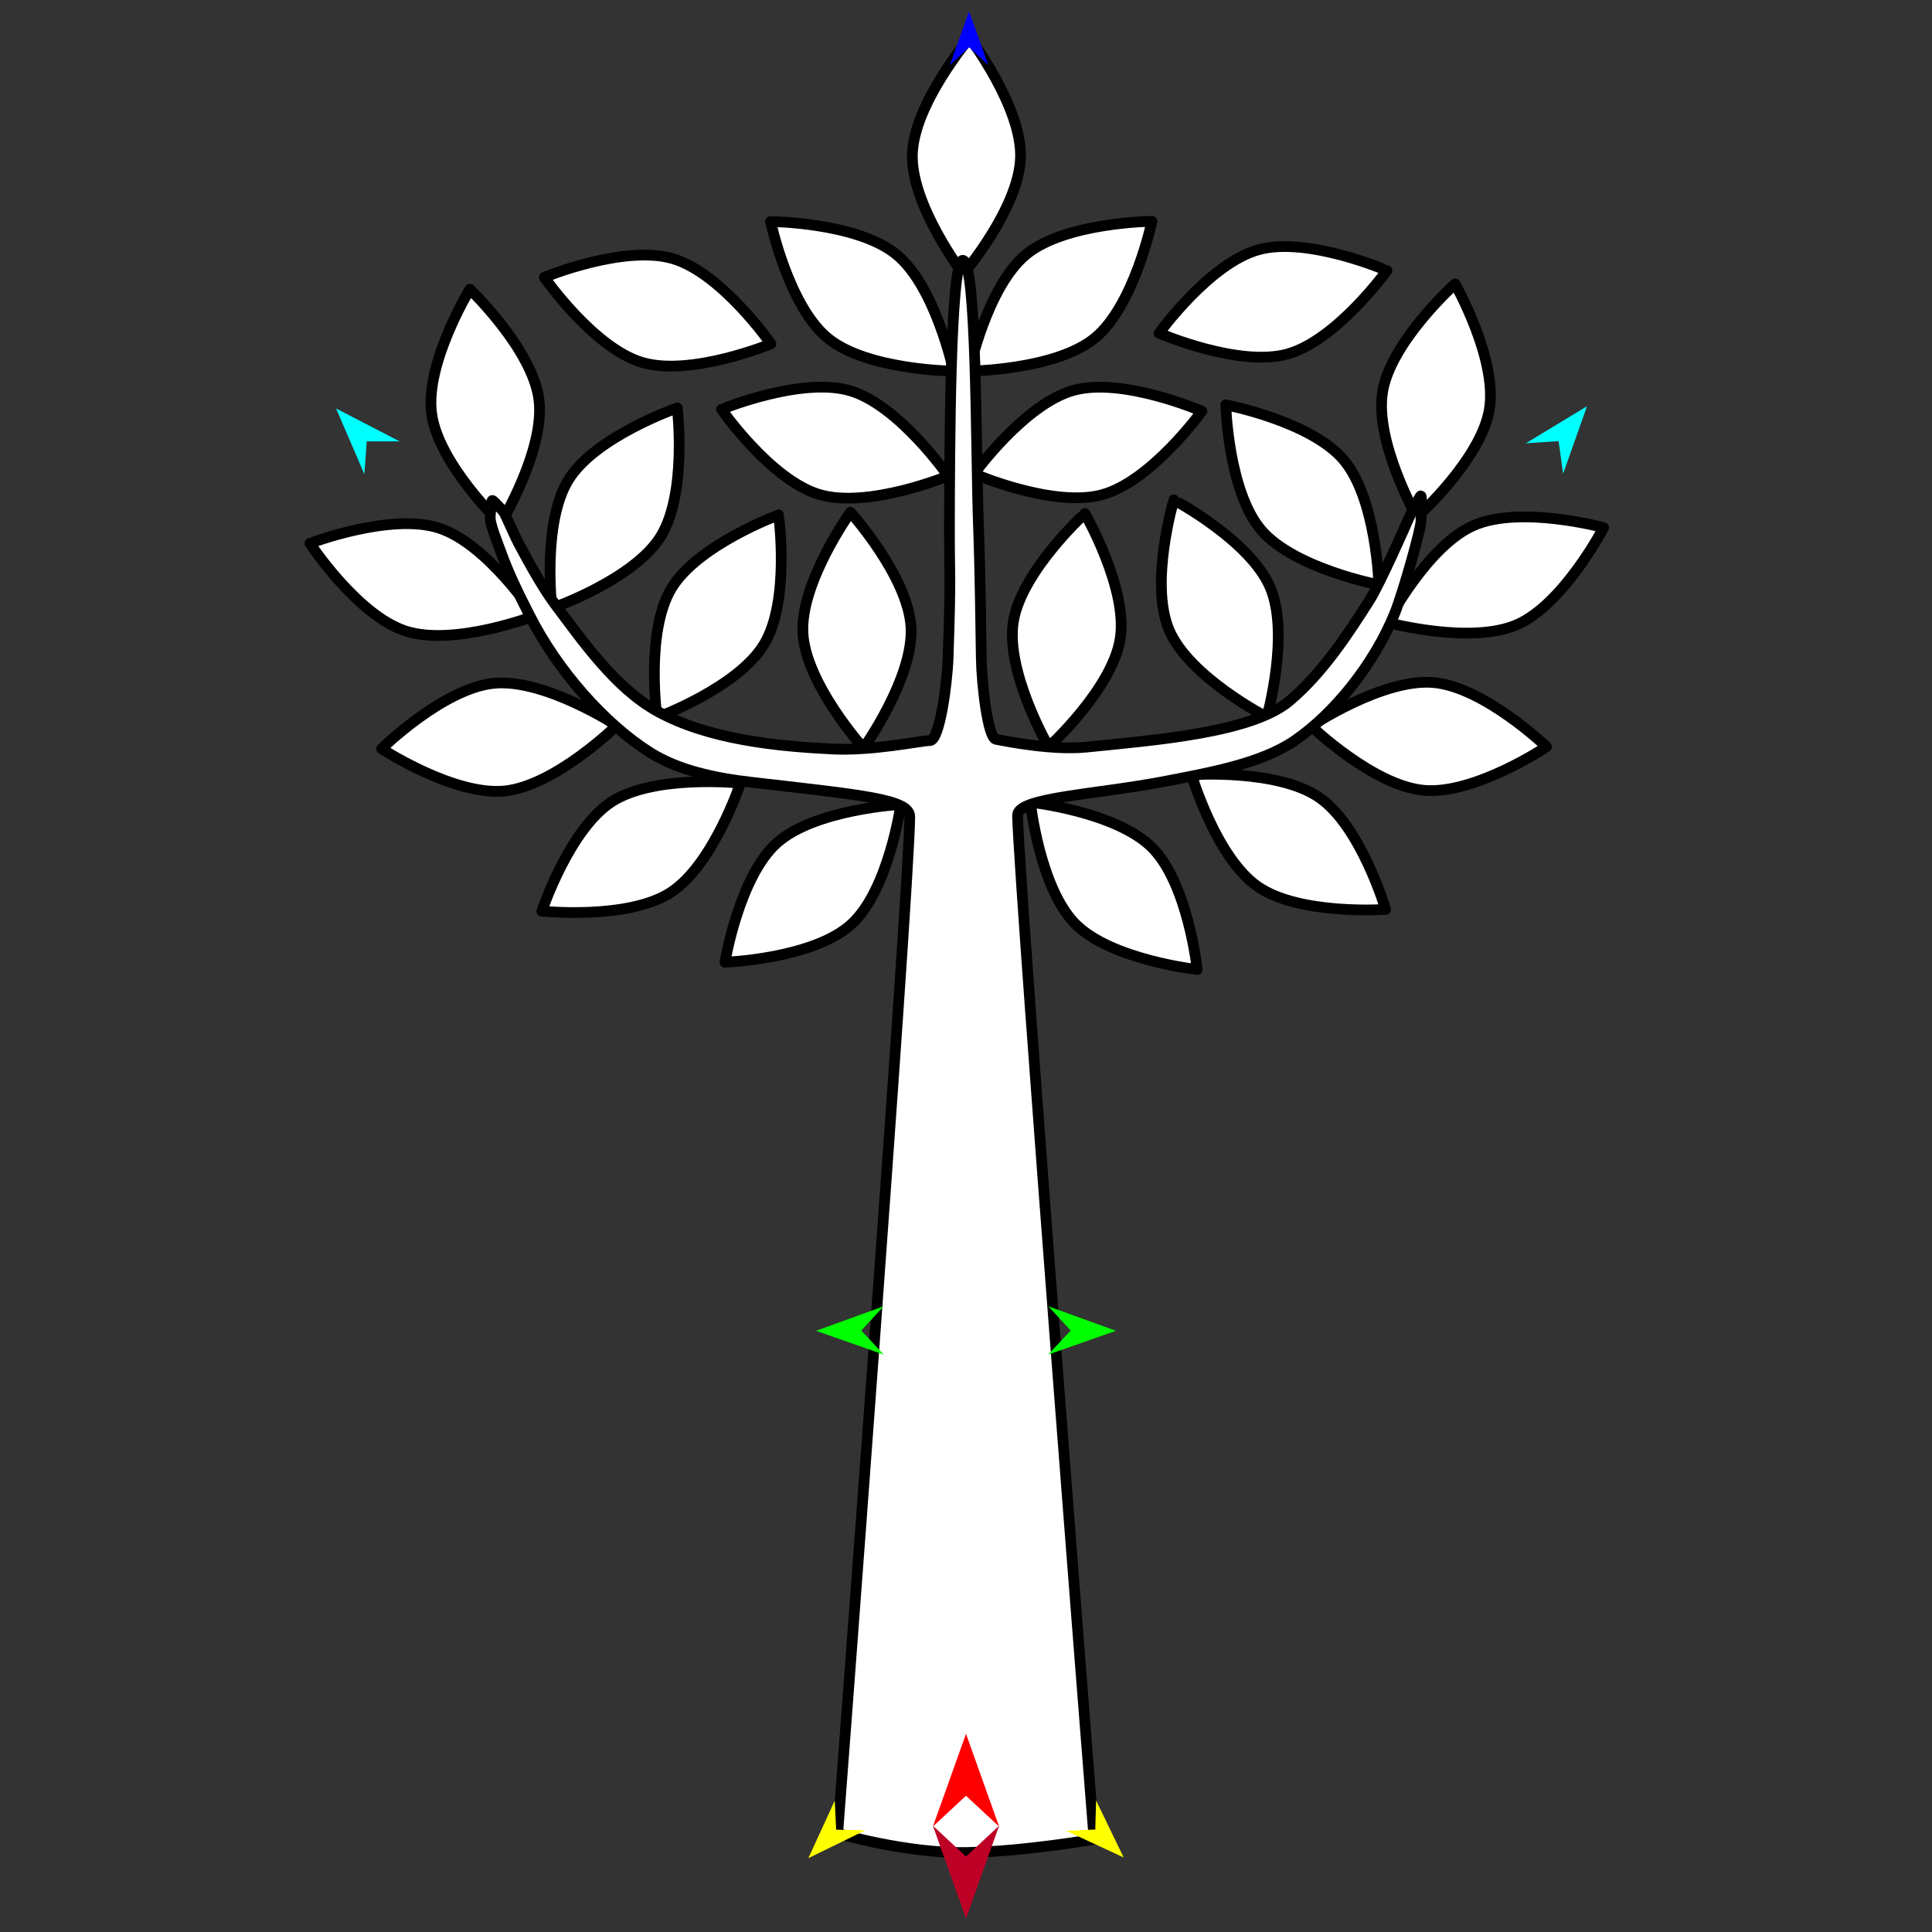 <?xml version="1.0" encoding="utf-8"?>
<!-- Generator: Moho 13.5.1 build 20210623 -->
<!DOCTYPE svg PUBLIC "-//W3C//DTD SVG 1.1//EN" "http://www.w3.org/Graphics/SVG/1.1/DTD/svg11.dtd">
<svg version="1.1" id="Frame_0" xmlns="http://www.w3.org/2000/svg" xmlns:xlink="http://www.w3.org/1999/xlink" width="720px" height="720px">
<rect width="100%" height="100%" fill="#333333" stroke="none"/>
<g id="tree">
<g id="tree">
<path fill="none" stroke="#000000" stroke-width="0" stroke-linecap="round" stroke-linejoin="round" d="M 358.768 97.012 C 354.056 97.064 353.880 169.858 353.827 196.451 C 353.788 216.195 354.450 212.073 353.330 245.115 C 352.996 254.974 350.136 276.012 346.571 275.988 C 343.367 275.966 325.584 279.894 310.145 279.129 C 289.936 278.127 264.144 275.708 244.850 264.999 C 229.230 256.327 216.948 238.638 207.107 225.543 C 202.310 219.159 197.144 209.779 193.397 202.727 "/>
<path fill="none" stroke="#000000" stroke-width="0" stroke-linecap="round" stroke-linejoin="round" d="M 524.821 193.534 C 524.405 194.589 514.241 217.624 510.340 223.749 C 502.642 235.836 493.146 250.571 480.629 261.149 C 466.457 273.126 430.308 275.813 404.943 278.415 C 392.370 279.705 375.300 276.316 371.166 275.520 C 368.105 274.930 365.832 254.835 365.702 245.229 C 365.241 211.298 364.813 200.509 364.655 196.182 C 363.638 168.324 364.080 96.954 358.768 97.012 "/>
<path fill="#ffffff" fill-rule="evenodd" stroke="#000000" stroke-width="4" stroke-linecap="round" stroke-linejoin="round" d="M 431.955 124.157 C 431.960 124.158 461.476 136.959 479.753 131.939 C 498.030 126.919 516.866 100.837 516.870 100.833 C 516.865 100.833 487.349 88.031 469.072 93.051 C 450.795 98.071 431.959 124.154 431.955 124.157 M 287.324 128.157 C 287.319 128.158 257.582 140.436 239.397 135.095 C 221.211 129.753 202.838 103.342 202.834 103.339 C 202.839 103.338 232.578 91.060 250.763 96.402 C 268.948 101.743 287.321 128.154 287.324 128.157 M 472.131 267.243 C 472.127 267.240 443.230 252.399 435.734 234.870 C 428.255 217.379 437.458 186.302 437.458 186.297 C 437.461 186.301 465.866 201.408 473.329 218.830 C 480.792 236.253 472.131 267.238 472.131 267.243 M 404.314 191.364 C 404.311 191.368 380.538 213.047 377.629 231.775 C 374.719 250.504 390.792 278.374 390.793 278.379 C 390.796 278.375 414.568 256.696 417.478 237.967 C 420.388 219.239 404.315 191.368 404.314 191.364 M 429.293 82.481 C 429.288 82.482 397.117 82.778 382.456 94.791 C 367.796 106.804 361.182 138.290 361.179 138.294 C 361.184 138.293 393.356 137.997 408.016 125.984 C 422.677 113.971 429.291 82.485 429.293 82.481 M 444.036 288.723 C 444.038 288.727 453.147 319.583 468.720 330.386 C 484.294 341.190 516.387 338.913 516.392 338.914 C 516.389 338.910 507.280 308.053 491.706 297.250 C 476.133 286.447 444.040 288.723 444.036 288.723 M 513.863 217.949 C 513.862 217.945 512.975 185.784 500.696 171.346 C 488.416 156.909 456.814 150.873 456.810 150.871 C 456.811 150.875 457.697 183.036 469.977 197.474 C 482.257 211.912 513.858 217.947 513.863 217.949 M 363.006 176.567 C 363.010 176.568 392.527 189.369 410.803 184.349 C 429.080 179.329 447.916 153.246 447.920 153.244 C 447.915 153.243 418.398 140.441 400.122 145.461 C 381.845 150.482 363.009 176.564 363.006 176.567 M 446.176 361.312 C 446.174 361.307 442.747 329.317 429.363 315.896 C 415.980 302.476 384.000 298.959 383.995 298.957 C 383.997 298.962 387.424 330.952 400.807 344.373 C 414.191 357.794 446.172 361.310 446.176 361.312 M 576.341 278.306 C 576.338 278.303 553.127 256.023 534.246 254.363 C 515.366 252.703 488.624 270.590 488.619 270.591 C 488.624 270.594 511.833 292.875 530.714 294.536 C 549.595 296.196 576.337 278.308 576.341 278.306 M 597.631 196.622 C 597.626 196.622 566.570 188.216 549.209 195.822 C 531.849 203.428 516.974 231.956 516.971 231.960 C 516.976 231.960 548.032 240.367 565.392 232.760 C 582.753 225.155 597.627 196.626 597.631 196.622 M 542.280 105.798 C 542.278 105.802 518.324 127.281 515.257 145.986 C 512.191 164.689 528.030 192.693 528.031 192.698 C 528.034 192.694 551.987 171.214 555.054 152.510 C 558.121 133.807 542.282 105.803 542.280 105.798 M 361.367 14.102 C 361.365 14.106 340.525 38.617 340.007 57.563 C 339.488 76.510 358.957 102.124 358.959 102.129 C 358.961 102.125 379.801 77.613 380.319 58.667 C 380.838 39.720 361.369 14.106 361.367 14.102 M 270.180 358.594 C 270.185 358.593 302.945 357.400 317.190 344.520 C 331.248 331.810 335.722 299.788 335.723 299.784 C 335.719 299.785 303.593 301.523 289.485 314.181 C 275.378 326.839 270.182 358.589 270.180 358.594 M 316.934 190.899 C 316.937 190.904 338.454 214.822 339.502 233.746 C 340.550 252.671 321.805 278.820 321.803 278.825 C 321.801 278.820 300.284 254.901 299.236 235.976 C 298.189 217.052 316.933 190.904 316.934 190.899 M 287.186 82.565 C 287.191 82.567 319.362 82.824 334.038 94.819 C 348.712 106.815 355.364 138.293 355.366 138.298 C 355.361 138.296 323.189 138.039 308.515 126.043 C 293.840 114.048 287.188 82.570 287.186 82.565 M 290.160 191.906 C 290.159 191.910 294.543 223.784 284.788 240.034 C 275.034 256.285 244.844 267.405 244.840 267.408 C 244.840 267.404 240.457 235.530 250.212 219.279 C 259.966 203.029 290.156 191.908 290.160 191.906 M 205.700 226.673 C 205.701 226.669 201.907 194.720 211.959 178.653 C 222.012 162.585 252.403 152.023 252.406 152.021 C 252.406 152.026 256.200 183.974 246.147 200.042 C 236.094 216.110 205.705 226.670 205.700 226.673 M 353.362 177.373 C 353.357 177.374 323.620 189.652 305.435 184.310 C 287.249 178.969 268.875 152.558 268.872 152.555 C 268.877 152.554 298.615 140.276 316.800 145.618 C 334.985 150.960 353.358 177.370 353.362 177.373 M 175.104 107.783 C 175.107 107.787 198.362 130.018 200.831 148.810 C 203.300 167.602 186.576 195.088 186.574 195.092 C 186.572 195.088 163.316 172.856 160.848 154.064 C 158.379 135.272 175.103 107.788 175.104 107.783 M 201.940 339.552 C 201.942 339.548 212.094 309.018 228.025 298.750 C 243.956 288.483 275.953 291.848 275.958 291.847 C 275.956 291.851 265.804 322.381 249.873 332.649 C 233.941 342.917 201.944 339.552 201.940 339.552 M 142.211 279.044 C 142.215 279.041 165.180 256.510 184.042 254.644 C 202.903 252.779 229.838 270.375 229.843 270.377 C 229.839 270.380 206.873 292.911 188.011 294.777 C 169.150 296.642 142.215 279.045 142.211 279.044 M 115.489 202.496 C 115.494 202.495 145.538 190.988 163.579 196.797 C 181.621 202.606 199.307 229.482 199.311 229.485 C 199.306 229.486 169.261 240.993 151.220 235.184 C 133.178 229.375 115.493 202.499 115.489 202.496 Z"/>
<path fill="#ffffff" fill-rule="evenodd" stroke="#000000" stroke-width="4" stroke-linecap="round" stroke-linejoin="round" d="M 364.655 196.182 C 363.638 168.324 364.080 96.954 358.768 97.012 C 354.056 97.064 353.880 169.858 353.827 196.451 C 353.788 216.195 354.450 212.073 353.330 245.115 C 352.996 254.974 350.136 276.012 346.571 275.988 C 343.367 275.966 325.584 279.894 310.145 279.129 C 289.936 278.127 264.144 275.708 244.850 264.999 C 229.230 256.327 216.948 238.638 207.107 225.543 C 202.310 219.159 197.144 209.779 193.397 202.727 C 191.565 199.279 188.643 192.319 187.827 190.965 C 187.520 190.457 183.845 186.414 183.476 186.508 C 182.914 186.652 182.739 192.131 182.706 192.356 C 182.335 194.919 185.392 202.093 186.576 205.441 C 189.474 213.635 193.383 221.488 197.399 229.396 C 207.698 249.675 225.156 269.693 242.487 280.566 C 252.720 286.986 266.203 289.927 279.541 291.474 C 321.250 296.312 339.093 297.788 339.035 304.384 C 338.771 334.282 312.183 683.225 312.183 683.230 C 312.188 683.231 337.835 690.845 360.667 690.371 C 382.254 689.922 407.722 685.443 407.727 685.442 C 407.726 685.437 380.002 333.958 379.208 303.941 C 379.028 297.119 407.936 296.273 434.586 291.101 C 450.884 287.938 469.943 284.553 482.357 276.094 C 497.330 265.892 512.152 247.313 519.738 228.655 C 522.960 220.731 529.821 196.144 529.532 194.159 C 529.459 193.660 530.098 184.855 529.487 184.783 C 529.135 184.742 525.280 192.370 524.821 193.534 C 524.405 194.589 514.241 217.624 510.340 223.749 C 502.642 235.836 493.146 250.571 480.629 261.149 C 466.457 273.126 430.308 275.813 404.943 278.415 C 392.370 279.705 375.300 276.316 371.166 275.520 C 368.105 274.930 365.832 254.835 365.702 245.229 C 365.241 211.298 364.813 200.509 364.655 196.182 Z"/>
</g>
<g id="specs_2">
<path fill="#ff0000" fill-rule="evenodd" stroke="none" d="M 360.000 646.143 C 360.001 646.147 372.342 680.702 372.343 680.705 C 372.342 680.704 360.001 669.221 360.000 669.220 C 359.999 669.221 347.658 680.704 347.657 680.705 C 347.658 680.702 359.999 646.147 360.000 646.143 Z"/>
<path fill="#0000ff" fill-rule="evenodd" stroke="none" d="M 361.147 4.196 C 361.147 4.198 368.316 24.270 368.316 24.272 C 368.316 24.271 361.147 17.602 361.147 17.601 C 361.146 17.602 353.977 24.271 353.977 24.272 C 353.977 24.270 361.146 4.198 361.147 4.196 Z"/>
<path fill="#00ff00" fill-rule="evenodd" stroke="none" d="M 304.124 495.952 C 304.127 495.951 329.314 486.812 329.317 486.811 C 329.316 486.812 320.977 495.866 320.976 495.867 C 320.977 495.868 329.407 504.837 329.408 504.838 C 329.405 504.837 304.127 495.953 304.124 495.952 Z"/>
<path fill="#ffff00" fill-rule="evenodd" stroke="none" d="M 301.245 692.482 C 301.246 692.480 311.095 671.037 311.096 671.035 C 311.096 671.036 311.614 681.864 311.614 681.865 C 311.615 681.865 322.452 682.128 322.453 682.128 C 322.451 682.129 301.247 692.481 301.245 692.482 Z"/>
<path fill="#ffff00" fill-rule="evenodd" stroke="none" d="M 418.755 692.220 C 418.754 692.217 408.478 670.976 408.477 670.974 C 408.477 670.975 408.175 681.812 408.175 681.813 C 408.174 681.813 397.344 682.293 397.343 682.293 C 397.345 682.294 418.753 692.219 418.755 692.220 Z"/>
<path fill="#00ff00" fill-rule="evenodd" stroke="none" d="M 415.876 495.952 C 415.873 495.951 390.686 486.812 390.683 486.811 C 390.684 486.812 399.023 495.866 399.024 495.867 C 399.023 495.868 390.593 504.837 390.592 504.838 C 390.595 504.837 415.873 495.953 415.876 495.952 Z"/>
<path fill="#00ffff" fill-rule="evenodd" stroke="none" d="M 591.436 151.385 C 591.435 151.388 582.530 176.533 582.529 176.536 C 582.529 176.534 580.842 164.396 580.842 164.395 C 580.841 164.395 568.613 165.202 568.612 165.203 C 568.614 165.201 591.434 151.387 591.436 151.385 Z"/>
<path fill="#00ffff" fill-rule="evenodd" stroke="none" d="M 125.235 152.219 C 125.236 152.221 135.798 176.717 135.799 176.720 C 135.799 176.718 136.673 164.494 136.673 164.493 C 136.674 164.493 148.928 164.484 148.930 164.484 C 148.927 164.482 125.237 152.220 125.235 152.219 Z"/>
<path fill="#be0027" fill-rule="evenodd" stroke="none" d="M 360.000 714.961 C 360.001 714.957 372.342 680.402 372.343 680.399 C 372.342 680.400 360.001 691.882 360.000 691.884 C 359.999 691.882 347.658 680.400 347.657 680.399 C 347.658 680.402 359.999 714.957 360.000 714.961 Z"/>
</g>
</g>
</svg>
